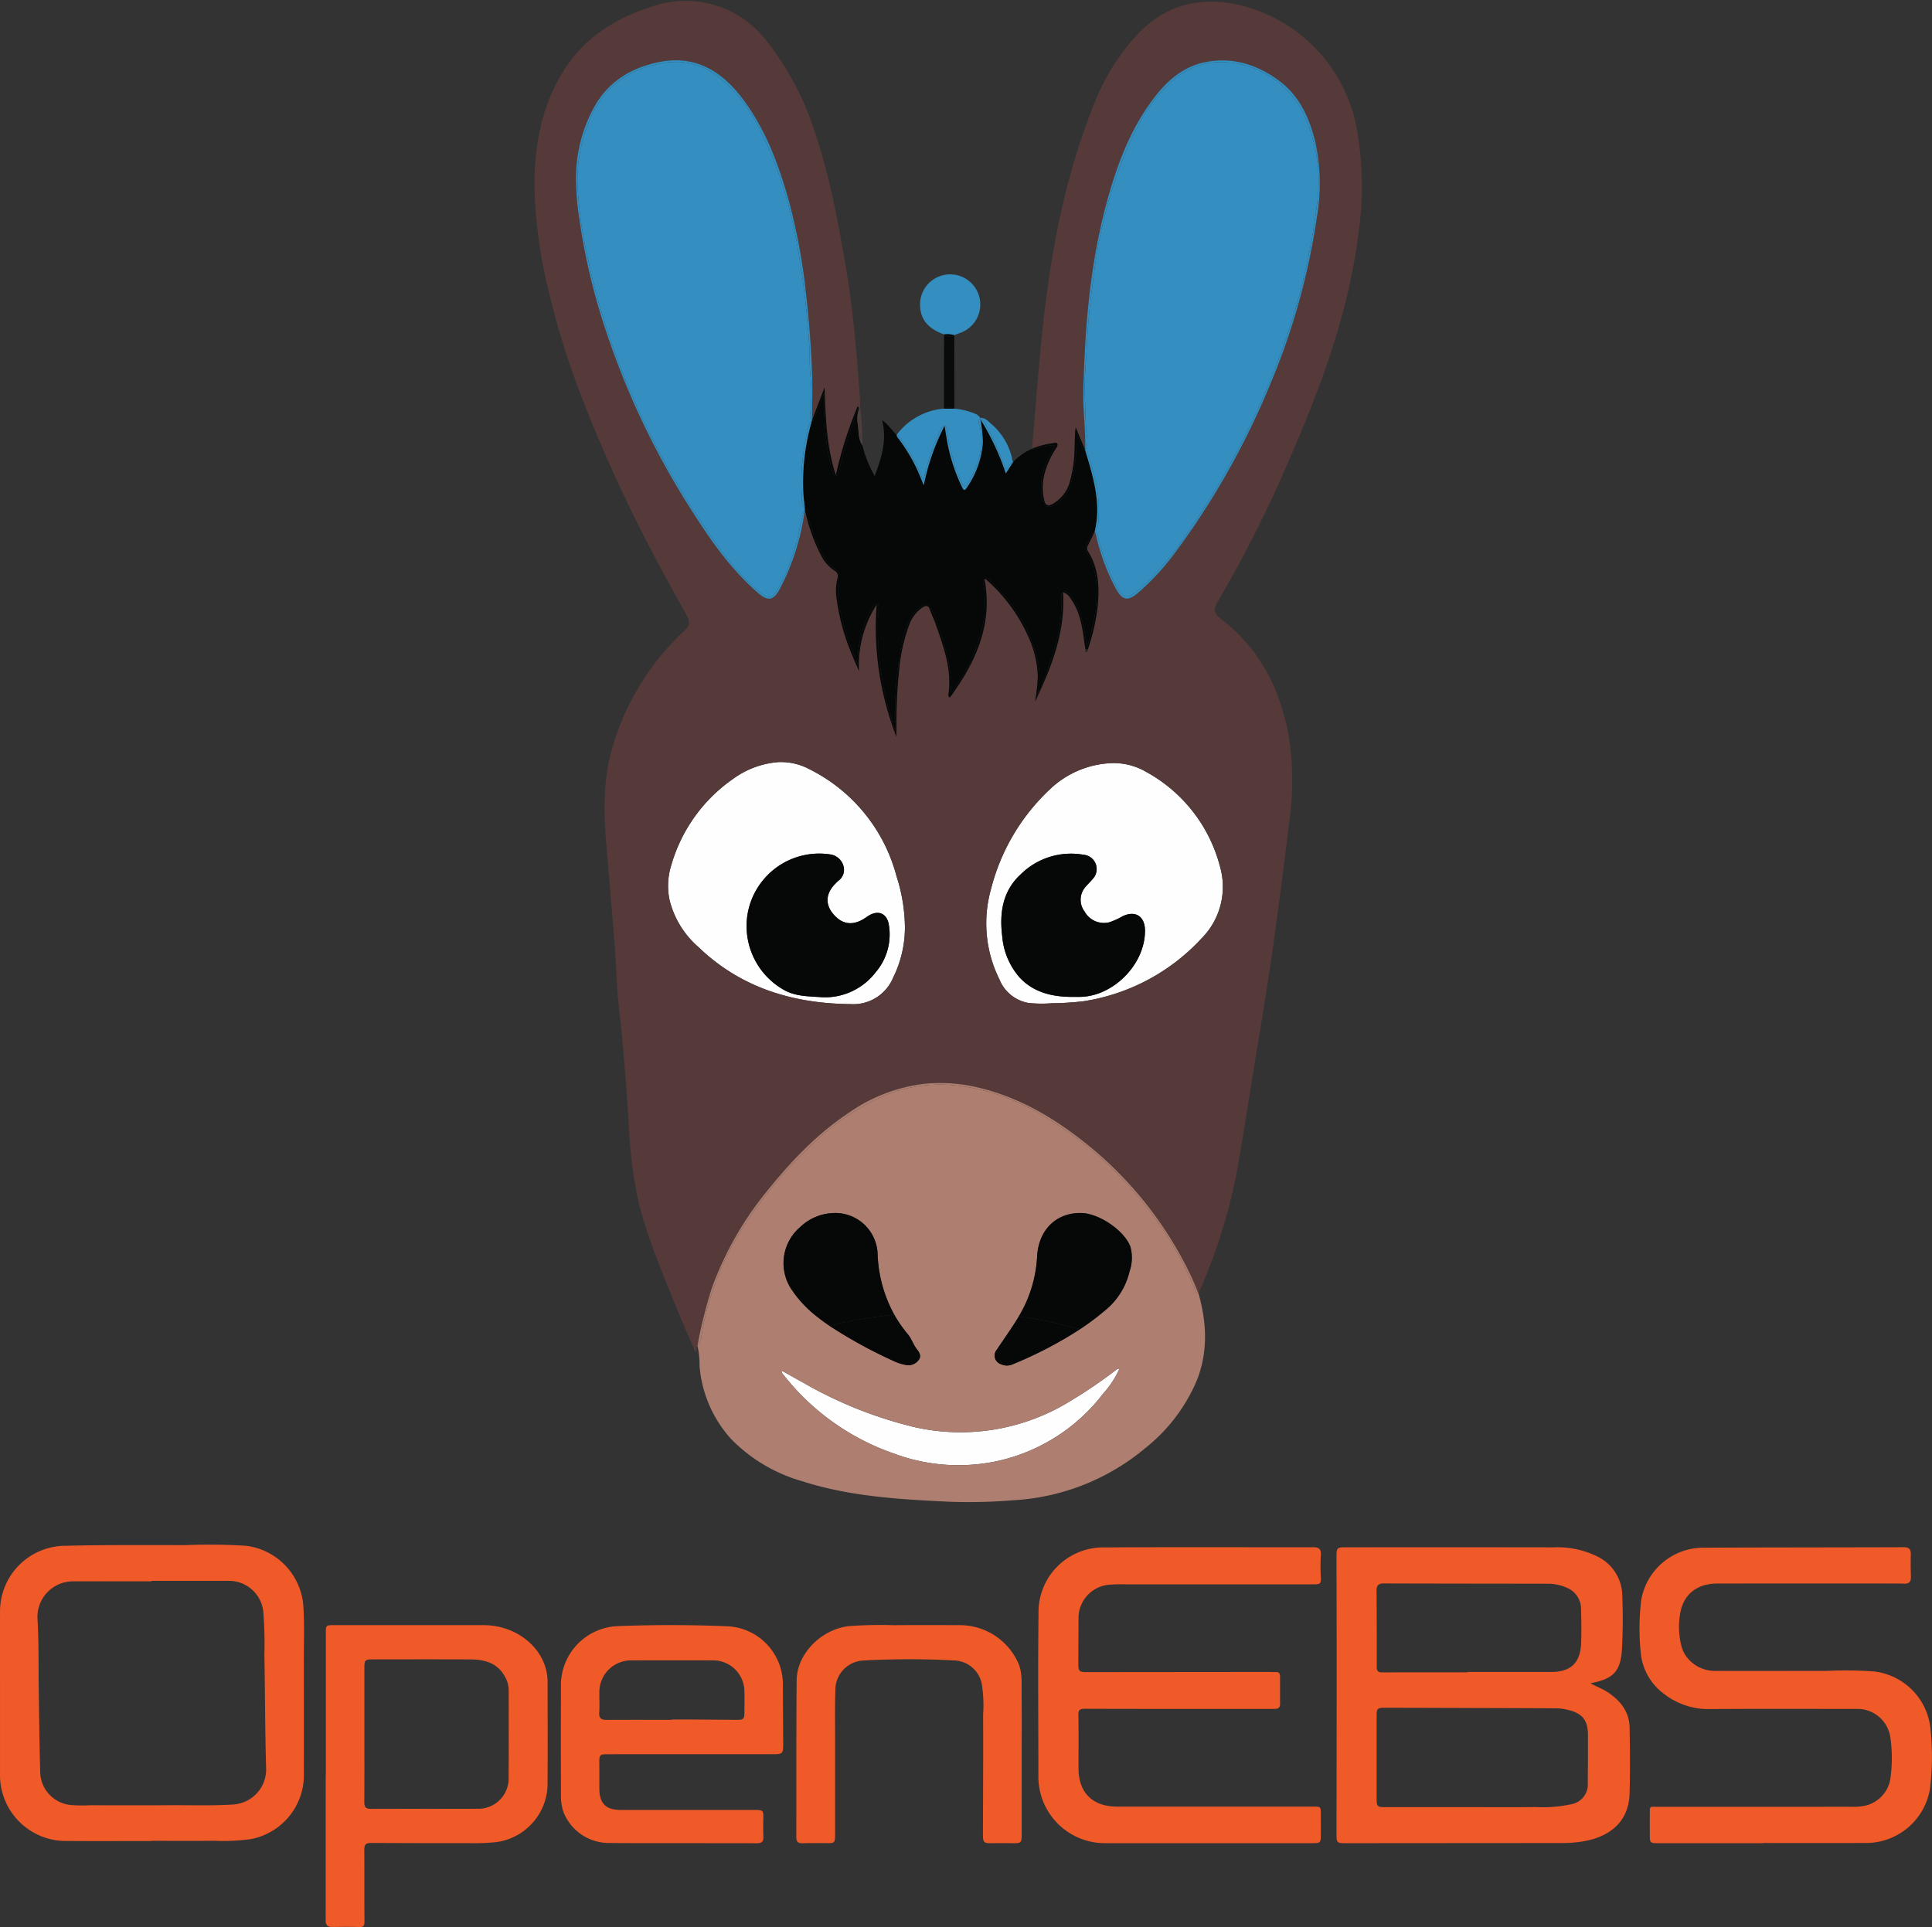 <svg id="Layer_1" data-name="Layer 1" xmlns="http://www.w3.org/2000/svg" viewBox="5.124 6.889 348.653 347.824"><rect x="5.124" y="6.889" width="348.653" height="347.824" fill="#333333" stroke="none"/><defs><style>.cls-1{fill:none;}.cls-2{fill:#fefefe;}.cls-3{fill:#563a39;}.cls-4{fill:#ae7f70;}.cls-5{fill:#060707;}.cls-6{fill:#f05a29;}.cls-7{fill:#348ebf;}.cls-8{fill:#090a0a;}.cls-9{fill:#4f3f3e;}.cls-10{fill:#2b2323;}</style></defs><path class="cls-1" d="M52.626,297.664a6.206,6.206,0,0,0-6.107-5.436q-7.02.004-14.04.001l-0.0.083c-4.646,0-9.293-.016-13.939.005a6.427,6.427,0,0,0-6.645,6.818c.253,4.313.16,8.646.227,12.97.074,4.785.114,9.571.256,14.354a6.092,6.092,0,0,0,5.547,6.227,24.396,24.396,0,0,0,3.382.043c4.753.002,9.507.028,14.26-.007,3.899-.029,7.798.122,11.697-.133a6.34,6.34,0,0,0,5.891-6.327c-.198-6.909-.193-13.824-.317-20.736A72.174,72.174,0,0,0,52.626,297.664Z"/><path class="cls-1" d="M254.545,308.75c5.144-.022,10.289-.011,15.433-.011v-.067c5.038,0,10.075.008,15.113-.003,3.555-.007,5.243-1.694,5.369-5.234.072-2.022.038-4.04-.015-6.06a4.13,4.13,0,0,0-2.706-3.96,8.313,8.313,0,0,0-3.207-.672c-9.899-.019-19.797-.017-29.696-.053-.993-.004-1.302.39-1.295,1.326q.052,6.865.031,13.73C253.57,308.475,253.794,308.754,254.545,308.75Z"/><path class="cls-1" d="M96.353,309.712c-1.318-2.599-3.657-3.293-6.307-3.306-5.923-.028-11.846-.012-17.77-.006-1.241.001-1.393.165-1.394,1.431q-.006,6.012-.001,12.024c0,4.114.016,8.229-.012,12.343-.006.874.313,1.186,1.186,1.183,6.49-.023,12.98.006,19.47-.021a5.446,5.446,0,0,0,5.387-5.347c.031-5.353.007-10.707.011-16.06A4.881,4.881,0,0,0,96.353,309.712Z"/><path class="cls-1" d="M133.669,306.58q-7.286-.015-14.571.002a5.72,5.72,0,0,0-5.814,5.782c-.016,1.205.068,2.417-.024,3.615-.083,1.083.399,1.348,1.358,1.342,3.899-.024,7.799-.01,11.698-.01l0-.055c1.347,0,2.695-.006,4.042.001q3.828.021,7.656.055c1.311.01,1.451-.127,1.453-1.445.002-1.206.027-2.412-.005-3.617A5.645,5.645,0,0,0,133.669,306.58Z"/><path class="cls-1" d="M287.995,315.496a9.101,9.101,0,0,0-1.994-.268q-15.527-.069-31.054-.097c-1.24-.003-1.393.161-1.394,1.433q-.008,7.498-.001,14.996c.001,1.388.119,1.506,1.526,1.507q7.658.006,15.317.002c3.971,0,7.942.036,11.913-.015a23.871,23.871,0,0,0,6.335-.505,3.591,3.591,0,0,0,3.01-3.815c.037-2.871.038-5.742.037-8.613C291.691,317.369,290.699,316.123,287.995,315.496Z"/><path class="cls-1" d="M200.964,88.17l0-.017-.007 0.0.007.017Z"/><path class="cls-2" d="M190.721,187.917a22.93,22.93,0,0,0,4.158.056,53.25,53.25,0,0,0,5.798-.366,36.527,36.527,0,0,0,21.228-11.286,13.223,13.223,0,0,0,3.376-13.047,27.287,27.287,0,0,0-13.257-17.029,11.617,11.617,0,0,0-6.606-1.6,17.061,17.061,0,0,0-10.856,4.738,37.199,37.199,0,0,0-10.613,18.03,22.742,22.742,0,0,0,1.549,16.287A6.929,6.929,0,0,0,190.721,187.917Zm-1.416-23.196a12.909,12.909,0,0,1,11.326-3.557,2.593,2.593,0,0,1,1.666,4.394c-.379.467-.828.876-1.215,1.337a3.51,3.51,0,0,0-.241,4.503,3.995,3.995,0,0,0,4.421,1.973,12.754,12.754,0,0,0,2.411-1.081c2.303-1.135,4.052-.047,4.079,2.518.065,6.047-5.638,11.905-11.696,12.013-.532.009-1.064.001-1.802.001-3.332-.064-6.624-.799-9.15-3.526a12.861,12.861,0,0,1-3.117-7.419C185.471,171.708,186.035,167.738,189.305,164.721Z"/><path class="cls-2" d="M151.179,145.719a10.905,10.905,0,0,0-5.621-1.27,15.899,15.899,0,0,0-8.145,3.029,28.56,28.56,0,0,0-11.151,15.574,12.394,12.394,0,0,0-.284,6.391,16.488,16.488,0,0,0,5.159,8.364c7.672,7.389,17.085,10.223,27.493,10.321a7.783,7.783,0,0,0,7.683-4.805,20.44,20.44,0,0,0,2.117-9.101,30.923,30.923,0,0,0-1.516-9.171A30.151,30.151,0,0,0,151.179,145.719Zm10.628,26.494c1.787-1.15,3.415-.488,3.729,1.652a10.482,10.482,0,0,1-2.4,8.526,11.528,11.528,0,0,1-9.544,4.502c-2.313-.181-4.543-.11-6.637-1.133a13.241,13.241,0,0,1-7.03-13.108,13.12,13.12,0,0,1,15.048-11.541,2.885,2.885,0,0,1,2.355,2.051,2.446,2.446,0,0,1-.944,2.727c-.212.188-.409.393-.605.599-1.579,1.658-1.74,3.499-.454,5.163,1.51,1.953,3.35,2.383,5.412,1.249C161.107,172.697,161.449,172.443,161.806,172.213Z"/><path class="cls-2" d="M198.362,259.714a37.645,37.645,0,0,1-28.256,4.752,75.688,75.688,0,0,1-20.123-8.066c-1.254-.69-2.501-1.394-3.812-2.125a.961.961,0,0,0,.341.765,43.367,43.367,0,0,0,19.984,14.232,33.338,33.338,0,0,0,19.3,1.174,32.899,32.899,0,0,0,18.41-12.021,17.05,17.05,0,0,0,2.949-4.517,1.169,1.169,0,0,0-.794.377A86.595,86.595,0,0,1,198.362,259.714Z"/><path class="cls-3" d="M237.514,90.481c5.824-13.327,10.948-26.892,12.758-41.455a59.375,59.375,0,0,0-.305-18.952,28.121,28.121,0,0,0-22.309-22.511c-6.524-1.171-12.318.411-17.014,5.28a39.458,39.458,0,0,0-8.15,12.967c-5.636,14.118-8.173,28.92-9.577,43.962-.563,6.033-1.034,12.075-1.547,18.112h0a14.987,14.987,0,0,1,3.771-.999c.26-.045.635-.164.784.098.131.231-.05.541-.204.787a15.179,15.179,0,0,0-2.243,5.23,9.833,9.833,0,0,0,.117,4.307c.19.732.594.967,1.34.623a6.49,6.49,0,0,0,3.29-4.205,23.55,23.55,0,0,0,.822-6.162c.085-1.153.015-2.317.202-3.526q.855,2.057,1.709,4.114l.007-0c.063-2.756-.206-5.5-.327-8.249-.094-2.16.03-4.315.113-6.474.402-10.444,1.489-20.798,4.331-30.887,1.841-6.534,4.288-12.851,8.516-18.271,2.3-2.948,5.136-5.367,8.926-6.15,4.938-1.021,9.417.383,13.375,3.294,3.713,2.73,5.533,6.735,6.594,11.093a35.267,35.267,0,0,1,.282,13.578,123.236,123.236,0,0,1-8.37,30.034,141.245,141.245,0,0,1-17.299,30.638,44.518,44.518,0,0,1-6.633,7.161c-1.744,1.485-2.762,1.363-3.89-.618a37.507,37.507,0,0,1-3.662-9.808c-.058-.237-.16-.464-.242-.695-.411.854-.807,1.716-1.24,2.559a.951.951,0,0,0,.048,1.068c1.913,3.098,2.071,6.489,1.714,10.001a37.005,37.005,0,0,1-1.774,7.692h-0c-.02.196-.036.469-.262.457-.278-.014-.122-.3-.155-.468-.496-3.201-.691-6.489-2.714-9.244a2.248,2.248,0,0,0-1.337-1.068c.444,7.147-2.065,13.492-5.04,19.711a30.595,30.595,0,0,0,.494-4.597,18.652,18.652,0,0,0-1.233-5.989,30.163,30.163,0,0,0-8.078-11.437c-.042-.039-.127-.031-.316-.072,1.54,8.208-1.572,15.001-6.249,21.371a.552.552,0,0,1-.237-.665c.624-4.448-.898-8.502-2.308-12.573-.301-.869-.732-1.693-1.022-2.564-.301-.906-.755-.852-1.433-.409a6.4,6.4,0,0,0-2.337,3.089,31.432,31.432,0,0,0-1.829,8.348,80.965,80.965,0,0,0-.465,8.987c-.01.952-.017,1.905-.028,2.859-.348-.916-.669-1.836-.969-2.759a54.021,54.021,0,0,1-2.565-21.123,20.302,20.302,0,0,0-3.211,12.025c-.494-1.16-1.01-2.312-1.478-3.483a39.045,39.045,0,0,1-2.524-9.388,9.334,9.334,0,0,1,.124-3.801,1.118,1.118,0,0,0-.511-1.429,7.195,7.195,0,0,1-2.481-2.845,31.923,31.923,0,0,1-2.885-8.267l-0-0a42.227,42.227,0,0,1-4.607,14.572c-1.114,1.984-2.121,2.058-3.881.53-4.63-4.018-8.146-8.935-11.426-14.046a144.065,144.065,0,0,1-16.219-33.917,113.912,113.912,0,0,1-4.609-19.781,47.258,47.258,0,0,1-.567-7.392A26.634,26.634,0,0,1,112.478,25.974c2.54-4.425,6.569-6.842,11.464-7.862,6.819-1.422,11.678,1.794,15.474,6.972,4.008,5.467,6.312,11.762,8.119,18.234a107.82,107.82,0,0,1,3.031,16.436c.567,4.815.922,9.637,1.109,14.483.11,2.87.022,5.724-.033,8.585q1.145-3.001,2.291-6.001c.169,5.374.338,10.694,2.032,15.859a71.251,71.251,0,0,1,3.944-12.446l0.0 0q.207-.094.414-.188l0-0c-.009-.53.008-1.063-.03-1.591-.562-7.811-1.197-15.615-2.522-23.344-1.401-8.169-2.883-16.321-5.542-24.2A52.334,52.334,0,0,0,143.329,14.11a18.37,18.37,0,0,0-20.457-6.06C116.325,10.106,110.75,13.537,106.977,19.443c-4.176,6.536-5.467,13.86-5.394,21.435a88.162,88.162,0,0,0,2.892,19.936c2.634,10.844,6.73,21.159,11.305,31.302,3.947,8.751,8.414,17.235,13.141,25.585.851,1.503.726,2.063-.43,3.165a46.589,46.589,0,0,0-12.881,21.037c-1.81,6.224-1.514,12.541-.952,18.883q.755,8.524,1.418,17.057c.287,3.709.333,7.442.764,11.132.812,6.939,1.289,13.9,1.767,20.864a78.862,78.862,0,0,0,1.851,14.42c1.631,6.324,4.172,12.322,6.616,18.353,1.113,2.746,2.306,5.458,3.556,8.406.167-.581.264-.917.36-1.252a86.556,86.556,0,0,1,2.579-10.353,59.725,59.725,0,0,1,9.648-17.126c4.431-5.555,9.268-10.711,15.25-14.654a29.923,29.923,0,0,1,13.341-5.108,29.361,29.361,0,0,1,9.786.647c7.189,1.675,13.391,5.287,19.109,9.787a68.032,68.032,0,0,1,19.279,24.081c.523,1.076.952,2.197,1.425,3.298a101.8,101.8,0,0,0,6.823-21.389c1.232-6.867,2.269-13.77,3.397-20.656,1.111-6.781,2.258-13.555,3.21-20.361q1.576-11.266,2.923-22.56a51.448,51.448,0,0,0-.128-15.982c-1.603-8.331-5.242-15.444-12.075-20.718-1.405-1.084-1.514-1.797-.579-3.373A224.701,224.701,0,0,0,237.514,90.481Zm-15.608,85.84a36.527,36.527,0,0,1-21.228,11.286,53.25,53.25,0,0,1-5.798.366,22.93,22.93,0,0,1-4.158-.056,6.929,6.929,0,0,1-5.222-4.216,22.742,22.742,0,0,1-1.549-16.287,37.199,37.199,0,0,1,10.613-18.03,17.061,17.061,0,0,1,10.856-4.738,11.617,11.617,0,0,1,6.606,1.6,27.287,27.287,0,0,1,13.257,17.029A13.223,13.223,0,0,1,221.905,176.321Zm-54.991-11.27a30.923,30.923,0,0,1,1.516,9.171,20.44,20.44,0,0,1-2.117,9.101,7.783,7.783,0,0,1-7.683,4.805c-10.408-.098-19.82-2.931-27.493-10.321a16.488,16.488,0,0,1-5.159-8.364,12.394,12.394,0,0,1,.284-6.391,28.56,28.56,0,0,1,11.151-15.574,15.899,15.899,0,0,1,8.145-3.029,10.905,10.905,0,0,1,5.621,1.27A30.151,30.151,0,0,1,166.914,165.051Z"/><path class="cls-4" d="M221.406,240.337v-0c-.527-.029-.544-.508-.674-.833a62.62,62.62,0,0,0-10.011-16.359,65.145,65.145,0,0,0-17.264-14.817,38.376,38.376,0,0,0-15.845-5.524,26.309,26.309,0,0,0-13.51,2.107,43.922,43.922,0,0,0-12.146,8.287A78.172,78.172,0,0,0,140.099,227.066a52.111,52.111,0,0,0-8.127,19.399c-.208,1.12-.195,2.339-.982,3.3a15.436,15.436,0,0,1,.375,3.627,22.269,22.269,0,0,0,5.692,13.224,28.878,28.878,0,0,0,12.726,7.593c8.655,2.799,17.645,3.309,26.628,3.736a97.566,97.566,0,0,0,11.57-.265,40.613,40.613,0,0,0,23.882-9.46,30.893,30.893,0,0,0,9.234-12.155C223.168,250.866,222.893,245.611,221.406,240.337Zm-17.199,18.089a32.899,32.899,0,0,1-18.41,12.021,33.338,33.338,0,0,1-19.3-1.174,43.367,43.367,0,0,1-19.984-14.232.961.961,0,0,1-.341-.765c1.311.731,2.558,1.435,3.812,2.125a75.688,75.688,0,0,0,20.123,8.066,37.645,37.645,0,0,0,28.256-4.752,86.595,86.595,0,0,0,8.001-5.428,1.169,1.169,0,0,1,.794-.377A17.05,17.05,0,0,1,204.208,258.426Zm-11.923-24.744c.255-4.792,3.429-7.9,7.897-7.852,3.198.034,7.745,3.067,8.919,6.037a7.484,7.484,0,0,1-.133,4.496,12.847,12.847,0,0,1-4.367,7.006,47.305,47.305,0,0,1-4.593,3.443,72.543,72.543,0,0,1-12.129,6.323,2.464,2.464,0,0,1-2.063.008,1.638,1.638,0,0,1-.783-2.668c1.211-1.832,2.492-3.619,3.652-5.482.097-.156.183-.317.276-.474A23.352,23.352,0,0,0,192.285,233.682Zm-42.797-5.278a9.156,9.156,0,0,1,6.341-2.575,7.658,7.658,0,0,1,7.674,7.534,24.438,24.438,0,0,0,3.006,10.822,22.64,22.64,0,0,0,2.429,3.506c.659.78.992,1.884,1.662,2.743.428.549.868,1.243.301,1.935a2.284,2.284,0,0,1-2.262.896,8.477,8.477,0,0,1-2.028-.618,86.161,86.161,0,0,1-11.793-6.451c-.796-.549-1.581-1.115-2.341-1.726a20.637,20.637,0,0,1-4.42-4.71A8.542,8.542,0,0,1,149.488,228.404Z"/><path class="cls-4" d="M200.702,212.958c-5.717-4.5-11.919-8.112-19.109-9.787a29.361,29.361,0,0,0-9.786-.647,29.923,29.923,0,0,0-13.341,5.108c-5.982,3.943-10.819,9.099-15.25,14.654a59.725,59.725,0,0,0-9.648,17.126,86.556,86.556,0,0,0-2.579,10.353c.788-.961.774-2.18.982-3.3a52.111,52.111,0,0,1,8.127-19.399,78.172,78.172,0,0,1,11.856-13.867,43.922,43.922,0,0,1,12.146-8.287,26.309,26.309,0,0,1,13.51-2.107,38.376,38.376,0,0,1,15.845,5.524,65.145,65.145,0,0,1,17.264,14.817,62.62,62.62,0,0,1,10.011,16.359c.13.324.147.803.674.833-.473-1.1-.902-2.222-1.425-3.298A68.032,68.032,0,0,0,200.702,212.958Z"/><path class="cls-5" d="M160.078,80.892a.649.649,0,0,0,.029-.388c-.008.041-.015.081-.022.122a60.685,60.685,0,0,0-3.518,11.23c-.071.384-.141.903-.565.927-.502.028-.6-.533-.71-.923a36.105,36.105,0,0,1-1.186-6.79,47.377,47.377,0,0,1-.189-7.389c-.589,1.543-1.149,2.955-1.657,4.387-.114.322-.185.703-.614.792L151.635,82.848a39.902,39.902,0,0,0-1.547,12.982c.061.982.188,1.96.286,2.94.516.116.462.61.538.969a29.223,29.223,0,0,0,2.193,6.316,8.998,8.998,0,0,0,2.748,3.59,1.396,1.396,0,0,1,.717,1.433c-.59,3.098.141,6.061.914,9.021a54.377,54.377,0,0,0,2.468,6.794,17.401,17.401,0,0,1,.864-6.271,19.964,19.964,0,0,1,1.583-3.829,2.172,2.172,0,0,1,.632-.843c.362-.25.605-.172.651.281a8.352,8.352,0,0,1-.075,1.273,55.33,55.33,0,0,0,2.548,19.569c.174-.018.348-.035.522-.052-.025-1.967-.013-3.933.133-5.907a61.856,61.856,0,0,1,1.098-8.319,14.825,14.825,0,0,1,1.639-4.479,5.317,5.317,0,0,1,1.974-2.043c.759-.422,1.311-.287,1.654.503a41.981,41.981,0,0,1,3.618,12.851,9.285,9.285,0,0,1-.167,2.315,1.095,1.095,0,0,0,.518-.501,30.513,30.513,0,0,0,5.534-12.776,23.189,23.189,0,0,0,.031-5.623c-.052-.579-.428-1.393.12-1.679.657-.343,1.077.49,1.508.912a28.436,28.436,0,0,1,7.01,10.297c1.249,3.328,1.885,6.751.867,10.102a86.805,86.805,0,0,0,3.204-8.7,28.198,28.198,0,0,0,1.252-8.81c-.02-.511-.189-1.24.372-1.445.653-.239,1.067.404,1.426.887a9.875,9.875,0,0,1,1.527,2.905,26.822,26.822,0,0,1,1.217,6.347c.011.078-.039.168.026.245a.675.675,0,0,1-.003-.295,37.527,37.527,0,0,0,1.691-7.545c.303-3.288.176-6.507-1.569-9.45a1.633,1.633,0,0,1,.004-1.885c.457-.696.504-1.632,1.258-2.154.021.007.039.016.059.024.928-3.798.299-7.501-.7-11.177-.314-1.157-.675-2.301-1.014-3.451l-.007-.017c-.415.009-.516-.356-.627-.646-.326-.859-.696-1.702-.957-2.494a30.357,30.357,0,0,1-.876,8.792,7.592,7.592,0,0,1-2.265,3.651,3.586,3.586,0,0,1-1.17.717c-.921.32-1.431.11-1.72-.827a9.11,9.11,0,0,1-.105-4.625,12.618,12.618,0,0,1,1.504-3.845,8.16,8.16,0,0,0,.81-1.639,11.627,11.627,0,0,0-3.08.54c-.354.106-.705.385-1.102.107h-0a10.836,10.836,0,0,0-3.383,2.358c-.418.643-.835,1.286-1.355,2.086a45.667,45.667,0,0,0-4.582-9.773,27.394,27.394,0,0,1,.443,4.229,16.486,16.486,0,0,1-2.937,8.177c-.433.667-.616.243-.825-.174a32.276,32.276,0,0,1-2.85-9.28c-.09-.539-.179-1.078-.296-1.782a40.739,40.739,0,0,0-3.757,10.746c-.434-1.044-.751-1.83-1.086-2.609a30.889,30.889,0,0,0-3.29-5.568c-.201-.284-.488-.525-.521-.907v-0c-.875-.794-1.439-1.898-2.621-2.643.918,3.588-.097,6.761-1.335,10.063a21.082,21.082,0,0,1-2.214-5.517c-.784-1.153-.645-2.522-.824-3.801A5.38,5.38,0,0,1,160.078,80.892Z"/><path class="cls-5" d="M166.716,139.281q-.023-1.131-.038-2.26c-.174.017-.349.034-.522.052.091.288.171.578.266.866A4.694,4.694,0,0,1,166.716,139.281Z"/><path class="cls-5" d="M151.646,82.861c.428-.09.5-.471.614-.792.508-1.432,1.068-2.843,1.657-4.387a47.377,47.377,0,0,0,.189,7.389,36.105,36.105,0,0,0,1.186,6.79c.11.39.208.951.71.923.424-.024.494-.543.565-.927A60.685,60.685,0,0,1,160.085,80.626c.007-.041.014-.082.022-.122a.468.468,0,0,0-.199-.27l0-0-0-0a71.251,71.251,0,0,0-3.944,12.446c-1.694-5.165-1.862-10.485-2.032-15.859q-1.145,3.001-2.291,6.001l-.007.026Z"/><path class="cls-5" d="M163.607,117.504a8.352,8.352,0,0,0,.075-1.273c-.046-.453-.289-.531-.651-.281a2.172,2.172,0,0,0-.632.843,19.964,19.964,0,0,0-1.583,3.829,17.401,17.401,0,0,0-.864,6.271,54.377,54.377,0,0,1-2.468-6.794c-.773-2.96-1.504-5.923-.914-9.021a1.396,1.396,0,0,0-.717-1.433,8.998,8.998,0,0,1-2.748-3.59,29.223,29.223,0,0,1-2.193-6.316c-.075-.359-.021-.853-.538-.969l.002.017-0.0 0.0 0.0 0a31.923,31.923,0,0,0,2.885,8.267,7.195,7.195,0,0,0,2.481,2.845,1.118,1.118,0,0,1,.511,1.429,9.334,9.334,0,0,0-.124,3.801,39.045,39.045,0,0,0,2.524,9.388c.468,1.171.984,2.322,1.478,3.483a20.302,20.302,0,0,1,3.211-12.025,54.021,54.021,0,0,0,2.565,21.123c.082-.009.166-.016.248-.025A55.33,55.33,0,0,1,163.607,117.504Z"/><path class="cls-5" d="M202.619,102.775c-.754.522-.802,1.458-1.258,2.154a1.633,1.633,0,0,0-.004,1.885c1.745,2.943,1.872,6.162,1.569,9.45a37.527,37.527,0,0,1-1.691,7.545.675.675,0,0,0,.003.295c-.065-.077-.015-.167-.026-.245a26.822,26.822,0,0,0-1.217-6.347,9.875,9.875,0,0,0-1.527-2.905c-.359-.483-.773-1.126-1.426-.887-.561.205-.392.934-.372,1.445a28.198,28.198,0,0,1-1.252,8.81,86.805,86.805,0,0,1-3.204,8.7c1.019-3.351.382-6.774-.867-10.102a28.436,28.436,0,0,0-7.01-10.297c-.432-.422-.851-1.255-1.508-.912-.548.286-.172,1.1-.12,1.679a23.189,23.189,0,0,1-.031,5.623,30.513,30.513,0,0,1-5.534,12.776,1.095,1.095,0,0,1-.518.501,9.285,9.285,0,0,0,.167-2.315,41.981,41.981,0,0,0-3.618-12.851c-.343-.789-.895-.925-1.654-.503a5.317,5.317,0,0,0-1.974,2.043,14.825,14.825,0,0,0-1.639,4.479,61.856,61.856,0,0,0-1.098,8.319c-.145,1.974-.157,3.94-.133,5.907.075-.007.151-.015.226-.023a80.965,80.965,0,0,1,.465-8.987,31.432,31.432,0,0,1,1.829-8.348,6.4,6.4,0,0,1,2.337-3.089c.678-.443,1.132-.497,1.433.409.29.871.721,1.695,1.022,2.564,1.41,4.071,2.933,8.125,2.308,12.573a.552.552,0,0,0,.237.665c4.677-6.37,7.79-13.163,6.249-21.371.189.041.274.033.316.072a30.163,30.163,0,0,1,8.078,11.437,18.652,18.652,0,0,1,1.233,5.989,30.595,30.595,0,0,1-.494,4.597c2.975-6.22,5.484-12.564,5.04-19.711a2.248,2.248,0,0,1,1.337,1.068c2.023,2.755,2.218,6.043,2.714,9.244l.417.01v0h0a37.005,37.005,0,0,0,1.774-7.692c.357-3.512.199-6.903-1.714-10.001a.951.951,0,0,1-.048-1.068c.433-.843.829-1.705,1.24-2.559l.001-.002C202.658,102.79,202.64,102.782,202.619,102.775Z"/><path class="cls-5" d="M166.716,139.281a4.694,4.694,0,0,0-.294-1.342c-.096-.288-.175-.578-.266-.866-.082.009-.166.016-.248.025.3.923.621,1.843.969,2.759.011-.953.018-1.906.028-2.859-.075.007-.151.015-.226.023Q166.692,138.151,166.716,139.281Z"/><path class="cls-5" d="M192.471,87.777a11.627,11.627,0,0,1,3.08-.54,8.16,8.16,0,0,1-.81,1.639,12.618,12.618,0,0,0-1.504,3.845,9.11,9.11,0,0,0,.105,4.625c.289.937.799,1.147,1.72.827a3.586,3.586,0,0,0,1.17-.717,7.592,7.592,0,0,0,2.265-3.651,30.357,30.357,0,0,0,.876-8.792c.262.792.632,1.635.957,2.494.11.29.211.655.627.646q-.855-2.057-1.709-4.114c-.187,1.209-.118,2.373-.202,3.526a23.55,23.55,0,0,1-.822,6.162,6.49,6.49,0,0,1-3.29,4.205c-.746.344-1.15.109-1.34-.623a9.833,9.833,0,0,1-.117-4.307,15.179,15.179,0,0,1,2.243-5.23c.154-.246.336-.555.204-.787-.149-.262-.524-.144-.784-.098a14.987,14.987,0,0,0-3.771.999C191.765,88.162,192.116,87.883,192.471,87.777Z"/><path class="cls-6" d="M295.318,312.366c-.976-.656-2.08-1.041-3.179-1.643.122-.03.243-.066.366-.09,3.844-.768,5.112-2.204,5.322-6.117q.256-4.78.062-9.565a7.971,7.971,0,0,0-4.46-7.097,16.139,16.139,0,0,0-7.922-1.674q-18.786-.025-37.572-.007c-1.512 0-1.624.11-1.622,1.642.009,6.67.032,13.339.03,20.009q-.003,15.007-.031,30.014c-.002,1.686.055,1.741,1.74,1.74q19.477-.015,38.955-.028a21.948,21.948,0,0,0,4.437-.421c4.039-.832,7.609-3.291,7.757-8.494.113-3.969.077-7.944.005-11.914C299.156,315.888,297.585,313.888,295.318,312.366Zm-40.483-19.675c9.899.036,19.797.034,29.696.053a8.313,8.313,0,0,1,3.207.672,4.13,4.13,0,0,1,2.706,3.96c.054,2.019.087,4.038.015,6.06-.126,3.54-1.814,5.227-5.369,5.234-5.038.011-10.075.003-15.113.003v.067c-5.144,0-10.289-.01-15.433.011-.751.003-.975-.276-.973-1.004q.02-6.865-.031-13.73C253.534,293.08,253.843,292.687,254.835,292.69Zm36.819,36.044a3.591,3.591,0,0,1-3.01,3.815,23.871,23.871,0,0,1-6.335.505c-3.97.05-7.942.015-11.913.015q-7.658,0-15.317-.002c-1.406-.001-1.525-.12-1.526-1.507q-.006-7.498.001-14.996c.001-1.271.154-1.436,1.394-1.433q15.527.036,31.054.097a9.101,9.101,0,0,1,1.994.268c2.704.627,3.696,1.874,3.696,4.626C291.692,322.992,291.691,325.863,291.654,328.734Z"/><path class="cls-6" d="M59.854,296.569a11.826,11.826,0,0,0-10.303-10.669,104.403,104.403,0,0,0-10.95-.118c-7.162-.003-14.324-.057-21.487.11a11.851,11.851,0,0,0-11.984,12.009c-.01,4.647-.002,9.295-.002,13.942q0,7.558.001,15.115a11.885,11.885,0,0,0,12.139,12.22c5.073.035,10.147.007,15.22.007v-.034c3.725,0,7.45.035,11.174-.013a35.757,35.757,0,0,0,6.789-.308,11.776,11.776,0,0,0,9.511-11.931q.018-10.006-.005-20.011C59.944,303.448,60.095,300.006,59.854,296.569Zm-12.591,36.02c-3.899.256-7.798.104-11.697.133-4.753.035-9.506.01-14.26.007a24.396,24.396,0,0,1-3.382-.043,6.092,6.092,0,0,1-5.547-6.227c-.143-4.783-.182-9.569-.256-14.354-.067-4.324.026-8.657-.227-12.97a6.427,6.427,0,0,1,6.645-6.818c4.646-.021,9.293-.005,13.939-.005l0-.083q7.02,0,14.04-.001a6.206,6.206,0,0,1,6.107,5.436,72.174,72.174,0,0,1,.211,7.862c.124,6.912.119,13.827.317,20.736A6.34,6.34,0,0,1,47.263,332.589Z"/><path class="cls-6" d="M353.541,319.349a11.582,11.582,0,0,0-10.287-10.774,71.914,71.914,0,0,0-8.4-.099c-6.703.002-13.407.025-20.11.001a6.368,6.368,0,0,1-5.061-2.293,5.651,5.651,0,0,1-1.166-2.354,13.856,13.856,0,0,1-.169-5.803c.596-3.354,3.014-5.307,6.649-5.314q16.229-.028,32.458-.005c.461 0.0.922.012,1.382.028.817.027,1.147-.39,1.134-1.177-.023-1.347-.073-2.697-.016-4.042.043-1.025-.348-1.362-1.361-1.359-12.06.042-24.12.028-36.18.084a11.385,11.385,0,0,0-11.111,9.458,42.519,42.519,0,0,0-.079,9.55,10.347,10.347,0,0,0,4.169,7.361,13.059,13.059,0,0,0,8.614,2.749c8.69-.052,17.38-.023,26.071-.016a5.99,5.99,0,0,1,6.202,5.268,25.986,25.986,0,0,1,.038,6.898,5.94,5.94,0,0,1-5.197,5.399,10.402,10.402,0,0,1-1.802.099q-17.559.008-35.119.006c-1.439.001-1.339-.222-1.345,1.387q-.007,1.862 0,3.725c.005,1.377.077,1.451,1.441,1.451q9.471.003,18.943.001v-.033c6.279,0,12.557.016,18.835-.005a11.702,11.702,0,0,0,11.357-9.89A48.237,48.237,0,0,0,353.541,319.349Z"/><path class="cls-6" d="M242.161,286.162c-12.522.015-25.045-.043-37.566.031a11.685,11.685,0,0,0-12.055,11.947c-.122,9.824-.027,19.65-.025,29.476A11.996,11.996,0,0,0,204.488,339.576q9.205.004,18.41.001,9.524,0,19.048-.001c1.471-0,1.538-.07,1.541-1.579q.004-1.809,0-3.618c-.003-1.4-.005-1.401-1.428-1.402q-17.666-.001-35.332-.001c-4.426-0-6.965-2.511-6.972-6.899-.005-3.192.034-6.384-.023-9.575-.016-.916.189-1.19,1.156-1.187,11.139.038,22.277.024,33.416.024.319,0,.639,0,.958-.009.543-.015.866-.256.865-.842q-.006-2.501-.001-5.002c.001-.508-.194-.807-.752-.792-.389.011-.78-.022-1.169-.022q-16.441.015-32.883.031c-1.462.001-1.605-.141-1.6-1.566q.013-3.99.034-7.98a6.048,6.048,0,0,1,5.817-6.252c1.271-.091,2.552-.044,3.829-.044q16.282-.004,32.565-.002c1.498-0,1.579-.037,1.507-1.567a34.074,34.074,0,0,1,.02-3.821C243.555,286.5,243.104,286.161,242.161,286.162Z"/><path class="cls-6" d="M103.541,307.806c-1.335-4.411-5.937-7.575-11.077-7.58q-13.517-.014-27.034-.002c-1.508 0-1.508.003-1.508,1.567q-0,12.772-0,25.544h-.021q0,13.091-.008,26.181c-.001.873.386,1.199,1.227,1.185,1.596-.027,3.195-.056,4.788.012.818.035.998-.229.991-1.011-.038-4.328-.003-8.656-.031-12.984-.006-.879.319-1.189,1.187-1.184q8.726.048,17.451.032a39.527,39.527,0,0,0,5.205-.186,10.69,10.69,0,0,0,9.226-10.131c.043-6.276.011-12.552.01-18.828A8.991,8.991,0,0,0,103.541,307.806ZM96.912,328.014a5.446,5.446,0,0,1-5.387,5.347c-6.49.026-12.98-.002-19.47.021-.873.003-1.192-.309-1.186-1.183.028-4.114.012-8.229.012-12.343q0-6.012.001-12.024c.001-1.266.153-1.429,1.394-1.431,5.923-.006,11.847-.022,17.77.006,2.65.012,4.989.706,6.307,3.306a4.881,4.881,0,0,1,.57,2.241C96.919,317.307,96.943,322.661,96.912,328.014Z"/><path class="cls-6" d="M136.515,300.432q-9.884-.413-19.774-.04A10.682,10.682,0,0,0,106.351,311.288q-.025,9.738.001,19.475a9.654,9.654,0,0,0,.438,3.143,8.813,8.813,0,0,0,8.358,5.634c2.624.029,5.249.03,7.874.032,6.243.005,12.487-.004,18.73.013.81.002,1.169-.287,1.133-1.126-.045-1.062-.033-2.127-.011-3.19.034-1.626-.01-1.687-1.623-1.688q-12.078-.001-24.156-.002c-2.625-.001-3.81-1.205-3.813-3.855-.002-1.561.009-3.122-.006-4.683-.013-1.387.099-1.522,1.489-1.523q7.503-.005,15.006-.001,7.503,0,15.006-.001c1.534-.001,1.689-.157,1.683-1.722-.014-3.653-.046-7.305-.053-10.958A10.494,10.494,0,0,0,136.515,300.432Zm2.953,15.435c-.002,1.319-.141,1.455-1.453,1.445q-3.828-.029-7.656-.055c-1.347-.008-2.695-.001-4.042-.001l-0.0.055c-3.899,0-7.799-.014-11.698.01-.959.006-1.442-.259-1.358-1.342.092-1.199.008-2.41.024-3.615a5.72,5.72,0,0,1,5.814-5.782q7.285-.025,14.571-.002a5.645,5.645,0,0,1,5.793,5.671C139.496,313.455,139.47,314.661,139.468,315.867Z"/><path class="cls-6" d="M188.974,307.283a11.532,11.532,0,0,0-10.824-7.056c-3.903-.016-7.806-.031-11.708.006a78.727,78.727,0,0,0-8.079.158c-5.022.564-9.429,4.976-9.472,9.79-.084,9.436-.038,18.874-.065,28.311-.002.849.353,1.118,1.157,1.095,1.453-.042,2.908-.037,4.362-.016,1.357.019,1.482-.074,1.482-1.402q.003-8.515.002-17.03c.002-3.051-.054-6.104.048-9.152a5.305,5.305,0,0,1,5.111-5.387,153.903,153.903,0,0,1,16.264-.013,5.246,5.246,0,0,1,5.046,4.255,24.055,24.055,0,0,1,.242,5.509c.039,7.236-.016,14.473-.031,21.71-.003,1.344.194,1.53,1.417,1.517q2.074-.021,4.149-.001c1.256.014,1.422-.126,1.423-1.383q.005-7.078.001-14.156c0-3.761.032-7.522-.014-11.282C189.464,310.923,189.655,309.068,188.974,307.283Z"/><path class="cls-7" d="M167.555,85.953a29.522,29.522,0,0,1,4.192,7.749,40.358,40.358,0,0,1,3.075-9.169.351.351,0,0,0,.021-.053c.005-.007.012-.018.026-.042.178-.295.284-.764.676-.73.425.036.405.529.46.854a43.837,43.837,0,0,0,1.379,6.111,22.151,22.151,0,0,0,1.411,3.551c.3.574.578.549.89.029,1.909-3.186,3.066-6.535,2.29-10.323-.092-.45-.446-.928-.026-1.4.034.002.065.007.097.011l-.025-.227h0l-0-0a1.905,1.905,0,0,0-.972-.769,12.737,12.737,0,0,0-3.702-.901v0q-.936-.001-1.872-.002v-0a11.843,11.843,0,0,0-8.548,4.744V85.387A2.144,2.144,0,0,1,167.555,85.953Z"/><path class="cls-7" d="M181.95,82.53c-.421.471-.066.95.026,1.4.776,3.788-.381,7.137-2.29,10.323-.311.52-.59.545-.89-.029a22.151,22.151,0,0,1-1.411-3.551,43.837,43.837,0,0,1-1.379-6.111c-.054-.325-.035-.818-.46-.854-.392-.034-.498.435-.676.73-.014.024-.022.035-.026.042a.351.351,0,0,1-.021.053,40.358,40.358,0,0,0-3.075,9.169,29.522,29.522,0,0,0-4.192-7.749,2.144,2.144,0,0,0-.626-.566c.033.383.321.623.521.907a30.889,30.889,0,0,1,3.29,5.568c.334.779.652,1.565,1.086,2.609a40.739,40.739,0,0,1,3.757-10.746c.117.704.207,1.243.296,1.782a32.276,32.276,0,0,0,2.85,9.28c.209.417.393.841.825.174a16.486,16.486,0,0,0,2.937-8.177,27.394,27.394,0,0,0-.443-4.229l-.001-.014C182.016,82.537,181.984,82.532,181.95,82.53Z"/><path class="cls-7" d="M177.317,67.388l.001-.001c.459-.175.921-.342,1.376-.526a5.437,5.437,0,1,0-7.534-5.262c-.076,2.779,1.264,4.531,4.328,5.658A4.156,4.156,0,0,1,177.317,67.388Z"/><path class="cls-8" d="M177.349,80.644q-.015-6.628-.029-13.256l-.002-.001a1.719,1.719,0,0,1-1.829-.13l-.012,13.385A1.716,1.716,0,0,1,177.349,80.644Z"/><path class="cls-8" d="M177.349,80.645v-0a1.716,1.716,0,0,0-1.872-.002v0Q176.413,80.644,177.349,80.645Z"/><path class="cls-8" d="M177.317,67.388a4.156,4.156,0,0,0-1.829-.13A1.719,1.719,0,0,0,177.317,67.388Z"/><path class="cls-7" d="M182.061,82.543c.668.103.81.739,1.052,1.214a46.969,46.969,0,0,1,3.494,7.887c.614-.442.763-1.173,1.377-1.403-.213-.181-.178-.449-.232-.683a11.546,11.546,0,0,0-3.714-6.129c-.575-.511-1.123-1.149-2.017-1.116a.162.162,0,0,1,.066.155A.152.152,0,0,1,182.061,82.543Z"/><path class="cls-7" d="M186.608,91.645a46.969,46.969,0,0,0-3.494-7.887c-.242-.475-.384-1.111-1.052-1.214-.004.005-.008.012-.012.012a45.667,45.667,0,0,1,4.582,9.773c.52-.8.937-1.443,1.355-2.086C187.371,90.472,187.222,91.202,186.608,91.645Z"/><path class="cls-7" d="M182.047,82.542l.014.002a.152.152,0,0,0,.028-.074.162.162,0,0,0-.066-.155h-0Z"/><path class="cls-7" d="M182.047,82.542l.001.014c.005,0,.008-.008.012-.012Z"/><path class="cls-9" d="M160.208,81.193a27.436,27.436,0,0,0,.551,6.096,63.515,63.515,0,0,0-.436-7.244l-0.0 0a.672.672,0,0,0-.179.308C160.388,80.57,160.211,80.934,160.208,81.193Z"/><path class="cls-9" d="M160.143,80.354a.672.672,0,0,1,.179-.308q-.207.094-.414.188A.61.61,0,0,1,160.143,80.354Z"/><path class="cls-9" d="M160.143,80.354c-.015.049-.026.099-.036.15a.649.649,0,0,1-.029.388,5.38,5.38,0,0,0-.144,2.597c.179,1.279.04,2.648.824,3.801a27.436,27.436,0,0,1-.551-6.096C160.211,80.934,160.388,80.57,160.143,80.354Z"/><path class="cls-9" d="M160.107,80.504c.01-.051.022-.101.036-.15a.61.61,0,0,0-.235-.12l-0.0 0A.468.468,0,0,1,160.107,80.504Z"/><path class="cls-7" d="M151.004,84.112c.127-.461.172-.97.62-1.276-.476-.499-.301-1.113-.24-1.683a31.024,31.024,0,0,0-.004-6.47c-.19-1.833-.105-3.677-.223-5.519a160.132,160.132,0,0,0-2.338-18.978,74.067,74.067,0,0,0-6.62-20.029,26.925,26.925,0,0,0-7.54-9.492,12.327,12.327,0,0,0-9.945-2.372c-6.615,1.1-11.221,4.739-13.551,11.165a28.431,28.431,0,0,0-1.816,10.942,76.701,76.701,0,0,0,1.839,13.039,129.922,129.922,0,0,0,8.453,25.839A140.955,140.955,0,0,0,135.937,107.129a40.109,40.109,0,0,0,6.27,6.632c1.499,1.243,2.333,1.146,3.31-.545a38.313,38.313,0,0,0,3.899-10.761,28.308,28.308,0,0,1,.895-3.697c.017.003.033.007.049.01a3.346,3.346,0,0,1-.534-2.18A39.182,39.182,0,0,1,151.004,84.112Z"/><path class="cls-7" d="M150.311,98.757a28.308,28.308,0,0,0-.895,3.697,38.313,38.313,0,0,1-3.899,10.761c-.977,1.691-1.81,1.788-3.31.545a40.109,40.109,0,0,1-6.27-6.632,140.955,140.955,0,0,1-16.298-27.852,129.922,129.922,0,0,1-8.453-25.839,76.701,76.701,0,0,1-1.839-13.039,28.431,28.431,0,0,1,1.816-10.942c2.33-6.426,6.937-10.065,13.551-11.165a12.327,12.327,0,0,1,9.945,2.372,26.925,26.925,0,0,1,7.54,9.492,74.067,74.067,0,0,1,6.62,20.029,160.132,160.132,0,0,1,2.338,18.978c.118,1.842.033,3.687.223,5.519a31.024,31.024,0,0,1,.004,6.47c-.06.571-.236,1.184.24,1.683l.018-.014c.055-2.861.143-5.715.033-8.585-.186-4.847-.541-9.669-1.109-14.483a107.82,107.82,0,0,0-3.031-16.436c-1.807-6.472-4.112-12.767-8.119-18.234-3.796-5.178-8.656-8.393-15.474-6.972-4.894,1.021-8.924,3.437-11.464,7.862a26.634,26.634,0,0,0-3.412,12.779,47.258,47.258,0,0,0,.567,7.392,113.912,113.912,0,0,0,4.609,19.781,144.065,144.065,0,0,0,16.219,33.917c3.28,5.111,6.796,10.029,11.426,14.046,1.76,1.527,2.766,1.453,3.881-.53a42.227,42.227,0,0,0,4.607-14.572l-.016-.02C150.343,98.764,150.328,98.76,150.311,98.757Z"/><path class="cls-7" d="M151.004,84.112a39.182,39.182,0,0,0-1.178,12.476,3.346,3.346,0,0,0,.534,2.18l.015.003c-.098-.98-.225-1.958-.286-2.94A39.902,39.902,0,0,1,151.635,82.848l-.011-.012C151.176,83.141,151.131,83.651,151.004,84.112Z"/><path class="cls-7" d="M150.374,98.77l-.015-.003.016.02 0-0Z"/><path class="cls-7" d="M151.635,82.848l.007-.026-.018.014Z"/><path class="cls-7" d="M200.964,88.17a.933.933,0,0,1,.5.648c1.08,3.513,2.103,7.044,1.947,10.771-.046,1.091.077,2.272-.732,3.21.57.235.551.816.677,1.288a39.557,39.557,0,0,0,3.186,8.556c1.26,2.354,2.032,2.473,4.037.768a52.881,52.881,0,0,0,8.95-10.49,144.683,144.683,0,0,0,16.183-30.828,117.629,117.629,0,0,0,7.084-28.424,28.727,28.727,0,0,0-2.583-16.566,16.666,16.666,0,0,0-16.791-8.876,13.242,13.242,0,0,0-7.339,3.828c-3.647,3.342-5.825,7.635-7.739,12.091a84.467,84.467,0,0,0-5.775,21.954c-.611,4.423-1.127,8.854-1.324,13.322-.131,2.971-.495,5.943-.35,8.912.114,2.332.073,4.673.329,7.002a4.846,4.846,0,0,1-.189,2.816.67.67,0,0,1-.072.001l-0.0.017Z"/><path class="cls-7" d="M201.225,85.336c-.256-2.329-.215-4.67-.329-7.002-.146-2.969.219-5.941.35-8.912.197-4.468.713-8.899,1.324-13.322a84.467,84.467,0,0,1,5.775-21.954c1.914-4.456,4.092-8.749,7.739-12.091a13.242,13.242,0,0,1,7.339-3.828,16.666,16.666,0,0,1,16.791,8.876,28.727,28.727,0,0,1,2.583,16.566,117.629,117.629,0,0,1-7.084,28.424A144.683,144.683,0,0,1,219.528,102.921a52.881,52.881,0,0,1-8.95,10.49c-2.005,1.705-2.777,1.586-4.037-.768a39.557,39.557,0,0,1-3.186-8.556c-.126-.473-.107-1.053-.677-1.288l-.002.002c.082.231.184.458.242.695a37.507,37.507,0,0,0,3.662,9.808c1.128,1.981,2.146,2.103,3.89.618a44.518,44.518,0,0,0,6.633-7.161,141.245,141.245,0,0,0,17.299-30.638A123.236,123.236,0,0,0,242.774,46.089a35.267,35.267,0,0,0-.282-13.578c-1.061-4.358-2.881-8.363-6.594-11.093-3.958-2.911-8.437-4.316-13.375-3.294-3.79.784-6.626,3.202-8.926,6.15-4.228,5.42-6.675,11.737-8.516,18.271-2.842,10.088-3.93,20.443-4.331,30.887-.083,2.159-.207,4.314-.113,6.474.12,2.749.39,5.492.327,8.249a.67.67,0,0,0,.072-.001A4.846,4.846,0,0,0,201.225,85.336Z"/><path class="cls-7" d="M203.411,99.589c.156-3.727-.867-7.258-1.947-10.771a.933.933,0,0,0-.5-.648c.339,1.15.7,2.294,1.014,3.451.999,3.676,1.627,7.379.7,11.177l.001 0C203.488,101.86,203.365,100.68,203.411,99.589Z"/><polygon class="cls-7" points="202.678 102.799 202.677 102.801 202.679 102.799 202.678 102.799"/><path class="cls-10" d="M201.008,124.111c.033.168-.123.454.155.468.226.011.242-.261.262-.457A.273.273,0,0,1,201.008,124.111Z"/><path class="cls-10" d="M201.008,124.111a.273.273,0,0,0,.417.01v-0Z"/><path class="cls-5" d="M204.602,243.369a12.847,12.847,0,0,0,4.367-7.006,7.484,7.484,0,0,0,.133-4.496c-1.175-2.971-5.721-6.003-8.919-6.037-4.468-.048-7.642,3.059-7.897,7.852a23.352,23.352,0,0,1-3.323,10.836,72.243,72.243,0,0,1,11.047,2.294A47.305,47.305,0,0,0,204.602,243.369Z"/><path class="cls-5" d="M185.033,250.474a1.638,1.638,0,0,0,.783,2.668,2.464,2.464,0,0,0,2.063-.008,72.543,72.543,0,0,0,12.129-6.323,72.243,72.243,0,0,0-11.047-2.294c-.094.158-.179.318-.276.474C187.525,246.855,186.244,248.642,185.033,250.474Z"/><path class="cls-5" d="M163.503,233.363a7.658,7.658,0,0,0-7.674-7.534,9.156,9.156,0,0,0-6.341,2.575,8.542,8.542,0,0,0-1.431,11.357,20.637,20.637,0,0,0,4.42,4.71c.76.61,1.545,1.177,2.341,1.726a79.034,79.034,0,0,1,11.691-2.012A24.438,24.438,0,0,1,163.503,233.363Z"/><path class="cls-5" d="M168.639,253.266a2.284,2.284,0,0,0,2.262-.896c.567-.692.126-1.387-.301-1.935-.67-.86-1.003-1.963-1.662-2.743a22.64,22.64,0,0,1-2.429-3.506,79.034,79.034,0,0,0-11.691,2.012,86.161,86.161,0,0,0,11.793,6.451A8.477,8.477,0,0,0,168.639,253.266Z"/><path class="cls-5" d="M155.324,171.652c-1.286-1.664-1.125-3.505.454-5.163.196-.205.393-.411.605-.599a2.446,2.446,0,0,0,.944-2.727,2.885,2.885,0,0,0-2.355-2.051A13.12,13.12,0,0,0,139.924,172.653a13.241,13.241,0,0,0,7.03,13.108c2.095,1.023,4.324.952,6.637,1.133a11.528,11.528,0,0,0,9.544-4.502,10.482,10.482,0,0,0,2.4-8.526c-.315-2.14-1.942-2.801-3.729-1.652-.357.229-.7.484-1.071.688C158.674,174.035,156.834,173.605,155.324,171.652Z"/><path class="cls-5" d="M189.104,183.297c2.526,2.727,5.818,3.462,9.15,3.526.738,0,1.27.008,1.802-.001,6.058-.108,11.761-5.967,11.696-12.013-.028-2.565-1.776-3.653-4.079-2.518a12.754,12.754,0,0,1-2.411,1.081,3.995,3.995,0,0,1-4.421-1.973,3.51,3.51,0,0,1,.241-4.503c.387-.461.837-.87,1.215-1.337a2.593,2.593,0,0,0-1.666-4.394,12.909,12.909,0,0,0-11.326,3.557c-3.27,3.017-3.834,6.987-3.318,11.157A12.861,12.861,0,0,0,189.104,183.297Z"/></svg>